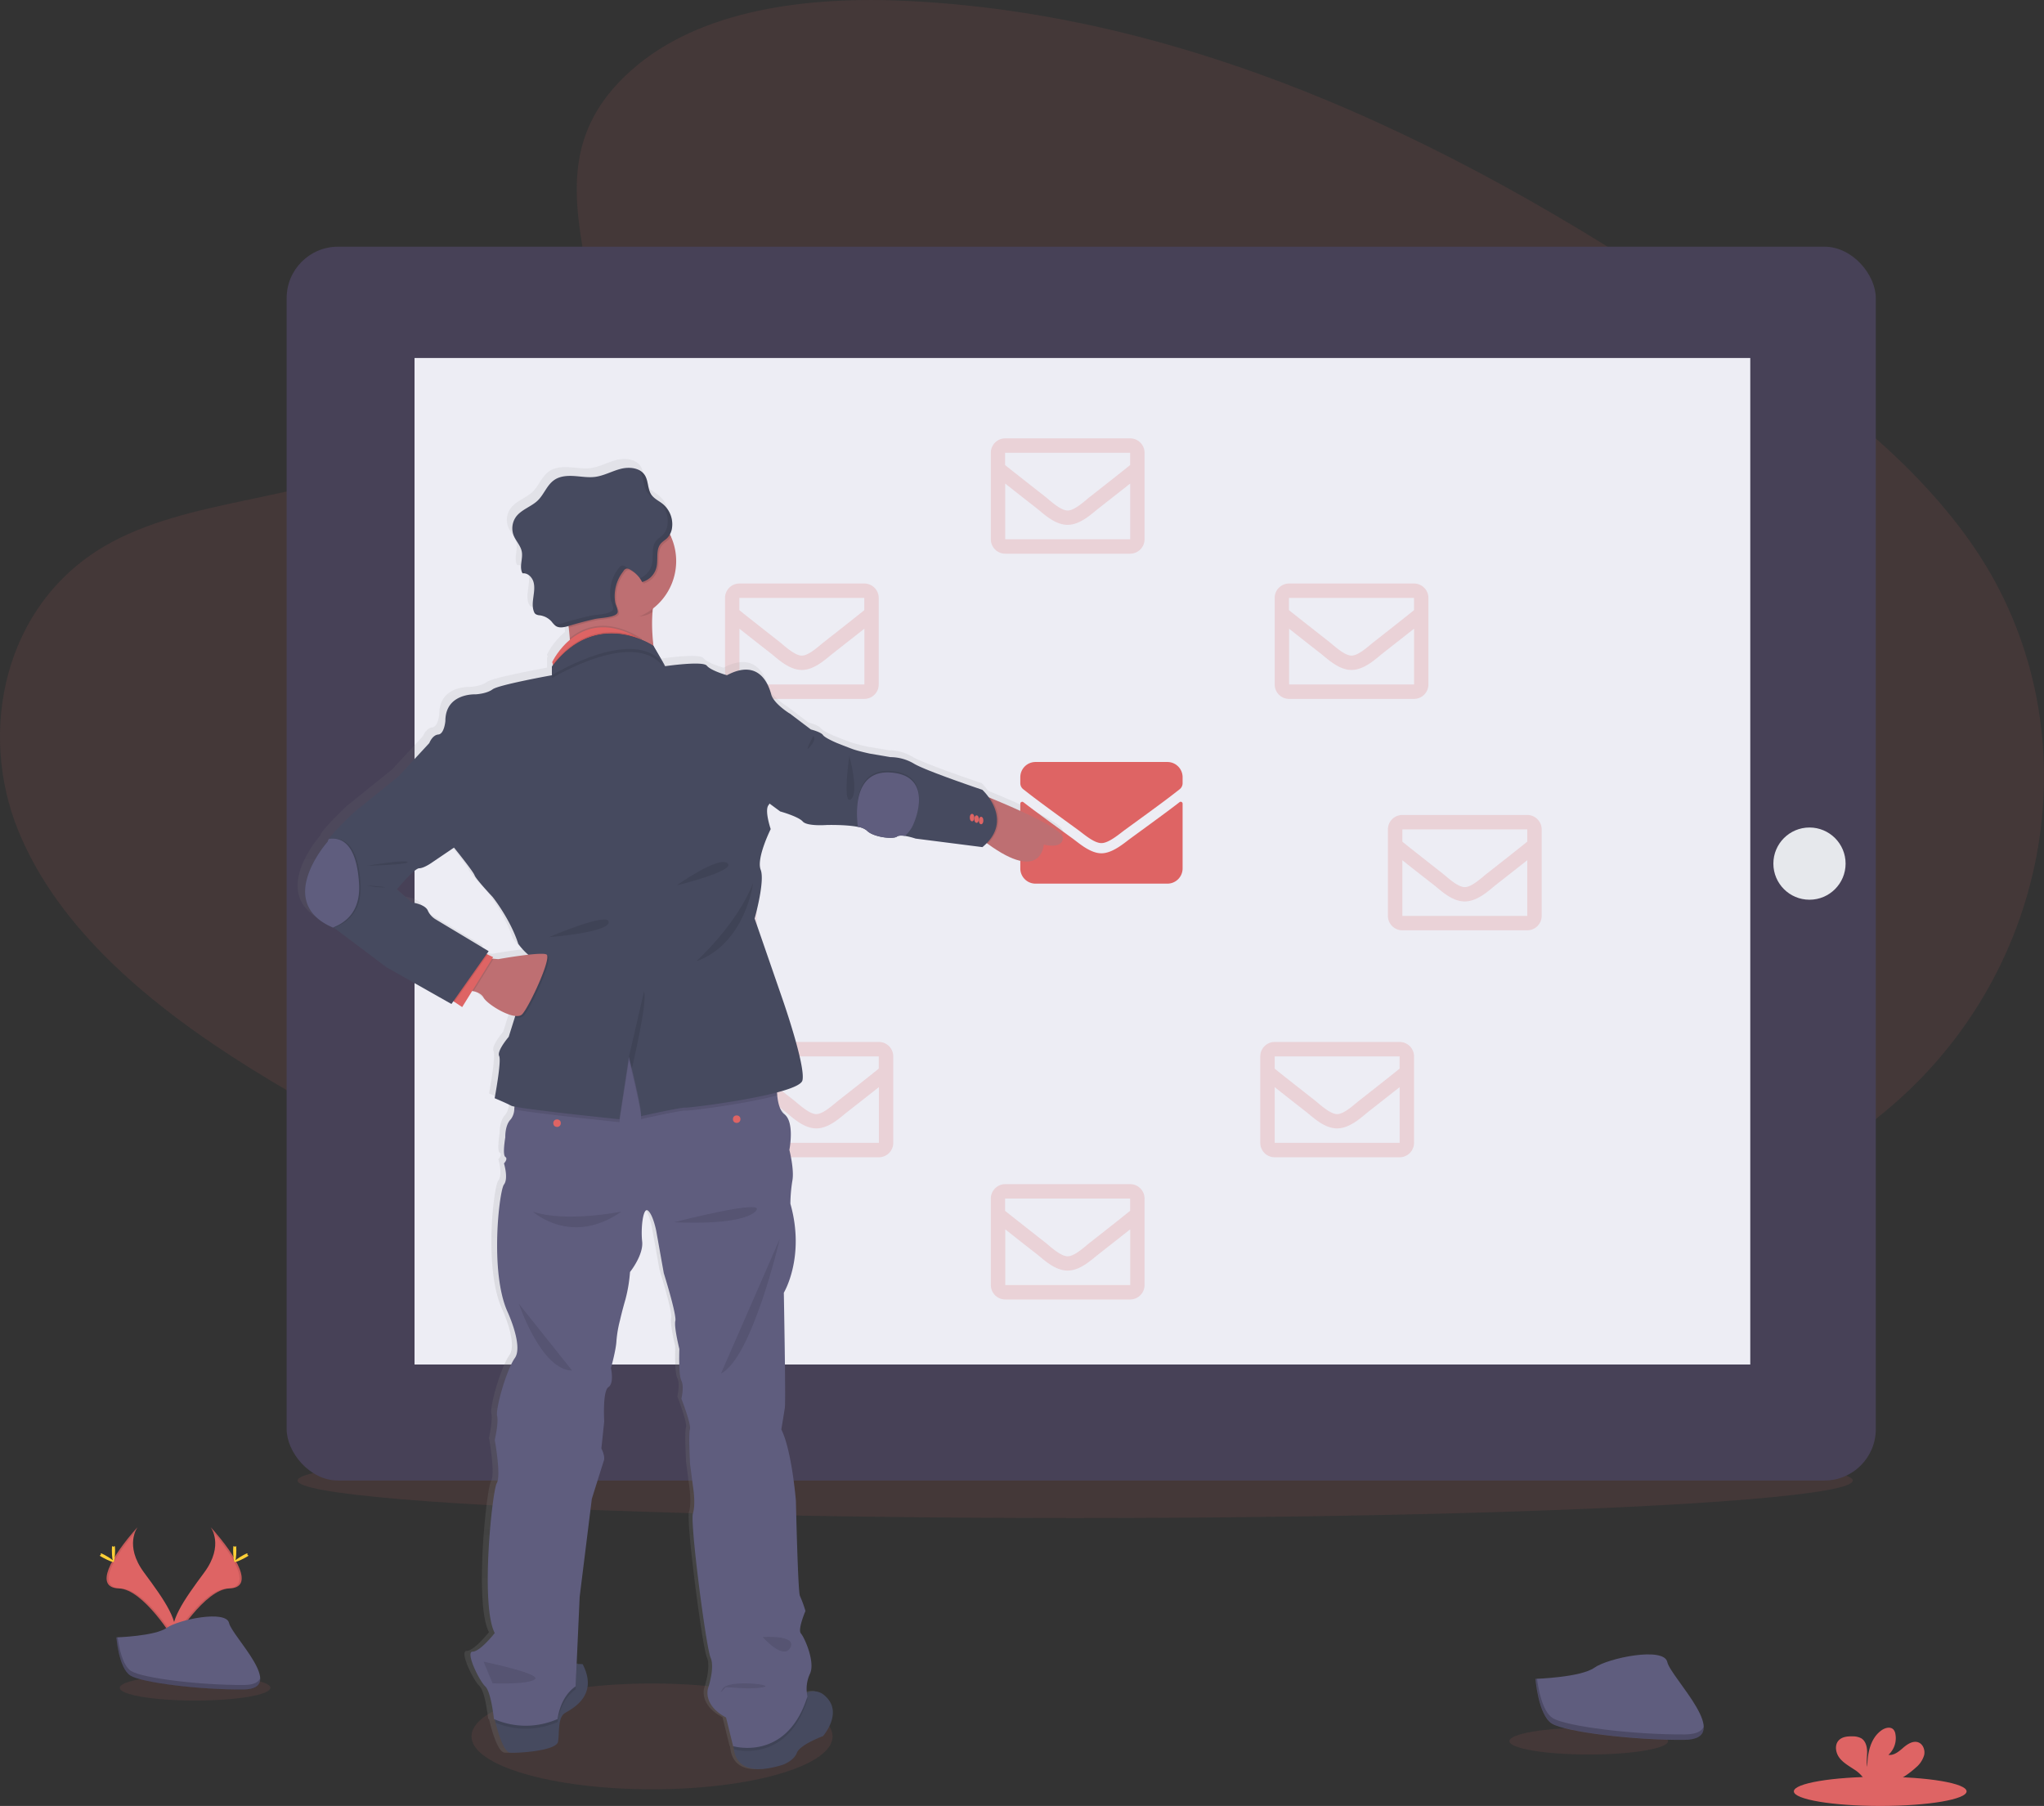 <svg id="71f7c613-2b64-40c8-917c-08a5745b7a35" data-name="Layer 1" xmlns="http://www.w3.org/2000/svg" xmlns:xlink="http://www.w3.org/1999/xlink" width="907.32" height="801.69" viewBox="0 0 907.32 801.69"><rect x="0" y="0" width="907.32" height="801.69" fill="#333333" stroke="none"/><defs><linearGradient id="85787def-b0d2-4962-ac73-8730601d5a2d" x1="448.29" y1="834.48" x2="448.29" y2="252.89" gradientUnits="userSpaceOnUse"><stop offset="0" stop-color="gray" stop-opacity="0.25"/><stop offset="0.54" stop-color="gray" stop-opacity="0.12"/><stop offset="1" stop-color="gray" stop-opacity="0.1"/></linearGradient></defs><title>emails</title><ellipse cx="289.44" cy="770.81" rx="80.14" ry="23.48" fill="#de6464" opacity="0.1"/><ellipse cx="477.27" cy="657.23" rx="345.18" ry="16.65" fill="#de6464" opacity="0.1"/><path d="M426.5,80.42c30.79-27.43,79.11-33,123.09-30.84,138.16,6.86,262.87,73.56,370.74,149,39,27.31,77.5,56.74,102.85,94.35,51.6,76.56,36.3,182.63-35.46,245.7-24.41,21.46-54,37.91-84.39,52.5-54,25.93-112.31,46.74-173.62,52.67-43.72,4.22-88,.79-131.45-5.11C476.81,622.23,357.6,585.81,257.69,523.5,213.87,496.17,172.57,462.2,154.5,418s-6.5-100.23,38.25-126.4c18.5-10.83,40.63-15.71,62.29-20.3,31.89-6.76,64.29-13.42,93.06-27.16,29.73-14.18,64.92-41.62,59-73C400.82,137.41,395.75,107.82,426.5,80.42Z" transform="translate(-146.34 -49.15)" fill="#de6464" opacity="0.1"/><rect x="127.24" y="109.51" width="705.42" height="547.72" rx="22.82" ry="22.82" fill="#474157"/><rect x="184.01" y="158.92" width="592.93" height="446.8" fill="#ededf4"/><circle cx="160.88" cy="382.32" r="9.72" fill="#e6e8ec"/><circle cx="803.22" cy="383.37" r="16.03" fill="#e6e8ec"/><path d="M669.93,405.24a.84.84,0,0,1,1.36.66v28.76a6.75,6.75,0,0,1-6.75,6.75H606a6.75,6.75,0,0,1-6.75-6.75V405.91a.85.85,0,0,1,1.37-.66c3.15,2.45,7.32,5.56,21.67,16,3,2.16,8,6.72,13,6.69s10.13-4.61,13-6.69C662.61,410.81,666.78,407.69,669.93,405.24Zm-34.64,18.17c3.26,0,8-4.11,10.32-5.82,18.66-13.55,20.08-14.73,24.39-18.1a3.39,3.39,0,0,0,1.29-2.66v-2.67a6.75,6.75,0,0,0-6.75-6.75H606a6.75,6.75,0,0,0-6.75,6.75v2.67a3.41,3.41,0,0,0,1.29,2.66c4.31,3.36,5.73,4.55,24.39,18.1,2.36,1.71,7.06,5.87,10.32,5.82Z" transform="translate(-146.34 -49.15)" fill="#de6464"/><path d="M530,308.18H474.56a6.4,6.4,0,0,0-6.39,6.4V353a6.4,6.4,0,0,0,6.39,6.4H530a6.41,6.41,0,0,0,6.4-6.4V314.58A6.41,6.41,0,0,0,530,308.18Zm0,6.4V320c-3,2.43-7.76,6.22-17.94,14.19-2.25,1.77-6.69,6-9.79,6s-7.54-4.19-9.78-6c-10.19-8-15-11.76-17.95-14.19v-5.44ZM474.56,353V328.23c3.06,2.43,7.39,5.85,14,11,2.92,2.29,8,7.35,13.74,7.32s10.73-5,13.74-7.32c6.6-5.17,10.93-8.59,14-11V353Z" transform="translate(-146.34 -49.15)" fill="#de6464" opacity="0.2"/><path d="M476,415H420.56a6.39,6.39,0,0,0-6.39,6.4V459.8a6.4,6.4,0,0,0,6.39,6.4H476a6.41,6.41,0,0,0,6.4-6.4V421.41A6.4,6.4,0,0,0,476,415Zm0,6.4v5.44c-3,2.43-7.76,6.22-17.94,14.19-2.25,1.77-6.69,6-9.79,6s-7.54-4.19-9.78-6c-10.19-8-15-11.76-17.95-14.19v-5.44ZM420.56,459.8V435.06c3.06,2.43,7.39,5.84,14,11,2.92,2.3,8,7.36,13.74,7.33s10.73-5,13.74-7.32c6.6-5.17,10.93-8.59,14-11V459.8Z" transform="translate(-146.34 -49.15)" fill="#de6464" opacity="0.1"/><path d="M536.42,511.69H481a6.41,6.41,0,0,0-6.4,6.4v38.39a6.41,6.41,0,0,0,6.4,6.4h55.46a6.4,6.4,0,0,0,6.39-6.4V518.09A6.4,6.4,0,0,0,536.42,511.69Zm0,6.4v5.44c-3,2.43-7.76,6.22-17.94,14.19-2.25,1.77-6.7,6-9.79,6s-7.54-4.19-9.79-6C488.72,529.75,484,526,481,523.53v-5.44ZM481,556.48V531.74c3.06,2.43,7.39,5.85,14,11,2.91,2.29,8,7.35,13.74,7.32s10.73-5,13.74-7.32c6.6-5.17,10.93-8.59,14-11v24.74Z" transform="translate(-146.34 -49.15)" fill="#de6464" opacity="0.2"/><path d="M648,243.75H592.56a6.39,6.39,0,0,0-6.39,6.4v38.39a6.4,6.4,0,0,0,6.39,6.4H648a6.41,6.41,0,0,0,6.4-6.4V250.15A6.4,6.4,0,0,0,648,243.75Zm0,6.4v5.44c-3,2.43-7.76,6.21-17.94,14.19-2.25,1.77-6.69,6-9.79,6s-7.54-4.19-9.78-6c-10.19-8-15-11.76-18-14.19v-5.44Zm-55.46,38.39V263.8c3.06,2.43,7.39,5.84,14,11,2.92,2.3,8,7.36,13.74,7.33s10.73-5,13.74-7.33c6.6-5.17,10.93-8.58,14-11v24.74Z" transform="translate(-146.34 -49.15)" fill="#de6464" opacity="0.2"/><path d="M648,574.81H592.56a6.4,6.4,0,0,0-6.39,6.4V619.6a6.4,6.4,0,0,0,6.39,6.4H648a6.41,6.41,0,0,0,6.4-6.4V581.21A6.41,6.41,0,0,0,648,574.81Zm0,6.4v5.44c-3,2.43-7.76,6.22-17.94,14.19-2.25,1.77-6.69,6-9.79,6s-7.54-4.19-9.78-6c-10.19-8-15-11.76-18-14.19v-5.44ZM592.56,619.6V594.86c3.06,2.43,7.39,5.85,14,11,2.92,2.29,8,7.35,13.74,7.32s10.73-5,13.74-7.32c6.6-5.17,10.93-8.59,14-11V619.6Z" transform="translate(-146.34 -49.15)" fill="#de6464" opacity="0.2"/><path d="M712.17,314.58V353a6.4,6.4,0,0,0,6.39,6.4H774a6.41,6.41,0,0,0,6.4-6.4V314.58a6.41,6.41,0,0,0-6.4-6.4H718.56A6.4,6.4,0,0,0,712.17,314.58Zm61.85,0V320c-3,2.43-7.76,6.22-17.94,14.19-2.25,1.77-6.7,6-9.79,6s-7.54-4.19-9.78-6c-10.19-8-15-11.76-18-14.19v-5.44ZM718.56,353V328.23c3.06,2.43,7.39,5.85,14,11,3,2.36,8.05,7.35,13.74,7.32s10.83-5,13.74-7.32c6.6-5.17,10.93-8.59,14-11V353Z" transform="translate(-146.34 -49.15)" fill="#de6464" opacity="0.2"/><path d="M762.43,417.33v38.39a6.4,6.4,0,0,0,6.4,6.4h55.45a6.41,6.41,0,0,0,6.4-6.4V417.33a6.41,6.41,0,0,0-6.4-6.4H768.83A6.4,6.4,0,0,0,762.43,417.33Zm61.85,0v5.44c-3,2.43-7.76,6.22-17.94,14.19-2.24,1.77-6.69,6-9.79,6s-7.54-4.19-9.78-6c-10.19-8-14.95-11.76-17.94-14.19v-5.44Zm-55.45,38.39V431c3,2.43,7.38,5.85,14,11,3,2.36,8,7.35,13.73,7.32s10.83-5,13.74-7.32c6.6-5.17,10.94-8.59,14-11v24.74Z" transform="translate(-146.34 -49.15)" fill="#de6464" opacity="0.2"/><path d="M705.77,518.09v38.39a6.4,6.4,0,0,0,6.4,6.4h55.45a6.41,6.41,0,0,0,6.4-6.4V518.09a6.41,6.41,0,0,0-6.4-6.4H712.17A6.4,6.4,0,0,0,705.77,518.09Zm61.85,0v5.44c-3,2.43-7.76,6.22-17.94,14.19-2.25,1.77-6.69,6-9.79,6s-7.54-4.19-9.78-6c-10.19-8-15-11.76-17.94-14.19v-5.44Zm-55.45,38.39V531.74c3.05,2.43,7.38,5.85,14,11,3,2.36,8,7.35,13.73,7.32s10.83-5,13.74-7.32c6.6-5.17,10.93-8.59,14-11v24.74Z" transform="translate(-146.34 -49.15)" fill="#de6464" opacity="0.2"/><path d="M585.9,400.58l-.93-.38a23.46,23.46,0,0,0-2.89-3.4s-25.47-8.54-30.65-11.69a20.87,20.87,0,0,0-10.6-2.92l-9.24-1.57s-5.19-1.12-7.67-2-7-2.69-7-2.69-5.41-2.25-6.32-3.6-5.41-2.47-5.41-2.47l-9.24-7s-7.44-4.5-8.57-8.77-5.41-16.18-19.83-8.54c0,0-7.22-2-9-4.27s-18.7.22-18.7.22l-5.27-9a77.22,77.22,0,0,1-.42-15.19c0-.48.08-1,.13-1.45a26.8,26.8,0,0,0,8.17-32.17c-.15-.34-.32-.68-.48-1a9,9,0,0,0,.87-2.49c0-.22.07-.44.1-.66A11.8,11.8,0,0,0,443,278a11.68,11.68,0,0,0-.38-2.88l-.21-.7a11.66,11.66,0,0,0-3.66-5.37c-1.67-1.36-3.77-2.29-5-4-1.81-2.58-1.34-6.23-3-8.88a7.38,7.38,0,0,0-.54-.71l-.15-.16c-.17-.18-.35-.34-.53-.5l-.11-.09c-2.45-2-6.27-2.17-9.46-1.36-3.85,1-7.42,3-11.36,3.58-3.13.42-6.29-.17-9.44-.37s-6.52,0-9.11,1.84c-3.19,2.23-4.49,6.34-7.28,9.06s-7.24,4-9.68,7.21a8.83,8.83,0,0,0-1.19,8.35c1,2.57,3.19,4.64,3.69,7.35.56,3-1,6.32.05,9.05v0a5,5,0,0,0,.28.57h0a2.69,2.69,0,0,1,.4,0l.31,0h.08l.38.07h0a2.54,2.54,0,0,1,.37.1,5.5,5.5,0,0,1,3.34,3.62c.65,2.13.29,4.43,0,6.64s-.61,4.53.18,6.61a2.08,2.08,0,0,0,.13.3h0a2.38,2.38,0,0,0,.25.44l.06.08a1.94,1.94,0,0,0,.34.36h0a4.05,4.05,0,0,0,1.93.55h0c.23,0,.46.08.68.13s.3.08.44.12l.21.06c.19.06.37.12.56.2h.05c.2.09.4.17.59.27h0a8.59,8.59,0,0,1,2.72,2c.31.34.6.71.9,1.06h0l.43.45a4.74,4.74,0,0,0,.49.4,4.15,4.15,0,0,0,2.48.65,13,13,0,0,0,3.3-.64l.09.84c.18,1.6.34,3.18.47,4.72,0,.22,0,.43.05.64a32.48,32.48,0,0,0-8,10l.3,1q-.17.19-.3.39v4.49s-23.9,4.27-26.61,6.3-7.66,2.24-7.66,2.24-13.53-.67-13.53,11.91c0,0-.45,5.84-3.15,6.07s-4.06,3.82-4.06,3.82l-13.75,14.83-20.07,16.18s-8.91,8.38-11.19,11.86a2.65,2.65,0,0,0-.53,1.18S264.28,447,290.9,458.36l.83.34L315,476.13,344,492.53l.87-1.23.46.31,3.49,2.3,4.46-7.19.59.13c1.64.38,3.6,1.18,4.5,2.84,1.33,2.46,9.36,7.67,14.25,8.18l-.18.54-2.74,8.73s-5.41,6.29-4.28,8.54-2,18.88-2,18.88,5,2,7.44,3.37a7.32,7.32,0,0,0,1.46.4c0,.44-.09.89-.14,1.32a8,8,0,0,1-1.55,4.35c-2.71,2.69-2.48,8.09-2.48,8.09s-1.36,7.86,0,8.76-.61,2.92-.61,2.92,2.1,6.74,0,9.44-6.43,39.1,1.59,56.85c0,0,7.15,15.28,3.31,20.68s-8.71,22.7-8,25.84-1.05,10.79-1.05,10.79,2.93,16,.9,19.32-7.44,54.61-.9,67c0,0-6.54,8.32-9.92,8.32s2.93,13,5.63,15.51,3.92,14.6,3.92,14.6l.39.18c.11.48.24,1,.37,1.51,1.43,5.57,3.88,13.22,6.6,13.37,4.28.22,20.74-.9,21.41-4.95s-.23-10.79,3.15-12.81,15.11-7.86,7.9-21.79a16.44,16.44,0,0,0-2.65-.08h-.06l1.35-30,5.41-43.82s4.74-15.06,5.42-17.08-1.13-5.39-1.13-5.39l1.27-12.14s-.82-13.48,1.88-15.28,1.13-8.53,1.13-8.53,2.26-7.87,2.48-12.14a52.26,52.26,0,0,1,1.58-9.22s.9-4,2.48-9.43a67,67,0,0,0,2-12.14s6.08-7.64,5.41-13.71.45-15.73,2.7-13.71,3.61,9,3.61,9l3.38,18.88s5.86,18.65,5.18,21.35,1.81,12.58,1.81,12.58-.45,11.46.9,14.16,0,8.09,0,8.09,4.51,11.46,3.83,13.71.07,15.5.07,15.5l1.29,9.89s1.35,7.87,0,12.14,5.9,60,7.91,64.5-1.15,13.7-1.15,13.7-2.48,7.42,8.11,13l3.16,12.81.23.07c0,.45.07.92.14,1.38.89,5.92,5.38,12,21.95,6.87,0,0,5-1.74,6.31-5.36s11.72-7.45,11.72-7.45,9.12-10.41,1.13-17.75a7.42,7.42,0,0,0-8.39-1.64,15.87,15.87,0,0,1,1.4-8.48c2.48-5.16-2.48-16.18-4.05-18s2-10.11,2-10.11a54.93,54.93,0,0,0-2.48-6.74c-.9-1.58-1.8-42.48-1.8-42.48s-1.8-22.47-6.54-31.91c0,0,1.13-6.74,1.58-9.66s-.45-51.46-.45-51.46,9.69-16,2.93-39.78a66.88,66.88,0,0,1,.9-10.34c.9-4.94-1.35-13.71-1.35-13.71s2.48-12.36-2.25-16c-2-1.48-2.84-4.87-3.2-8.35,0-.44-.07-.88-.1-1.31,6.32-1.67,10.94-3.52,11.41-5.39,1.58-6.29-8.79-36-8.79-36L480,454.33s4.74-16.63,2.71-21.8,4.51-18.21,4.51-18.21-2.94-8.53-.91-10.78a2.38,2.38,0,0,0,.36-.63l4.83,3.55s8.12,2.25,10.08,4.49,10.66,1.58,10.66,1.58,8.55-.25,14,.84a8,8,0,0,1,4,1.63c2.71,2.93,11.73,4,13.53,2.7.68-.52,2-.51,3.49-.31a30.88,30.88,0,0,1,4.85,1.21l30,3.82a24.46,24.46,0,0,0,1.94-1.79l.39.3c24.27,17.67,25.18.37,25.18.37s8.56,2.24,8.56-3C618.15,414.13,595.66,404.54,585.9,400.58Zm-223,71.74-.64-.05.43-.69-2.39-1.12-.51-.24.9-1.29L337,454.76a8.71,8.71,0,0,1-3.61-4c-1.35-2.92-7.21-3.59-7.21-3.59l-6.65-5.85s7.78-9.44,10-9.44,6.09-2.79,6.09-2.79l9.51-6.42.18.23s8.34,10.33,9,12.13,8.11,9.66,8.11,9.66,7.9,9.89,11.5,20.9a29.37,29.37,0,0,0,4.54,4.95c-6.18.68-13.56,2-13.56,2Z" transform="translate(-146.34 -49.15)" fill="url(#85787def-b0d2-4962-ac73-8730601d5a2d)"/><path d="M436,320.78c-1.14,14.1,2.95,28.53,2.95,28.53s-43.3,2.68-40.18-3.12a8.41,8.41,0,0,0,.71-3,63.57,63.57,0,0,0-.22-10.73c-.13-1.53-.29-3.1-.46-4.7-.58-5.23-1.35-10.61-2-14.84-.11-.65-.21-1.28-.3-1.87-.61-3.73-1.06-6.19-1.06-6.19s33.29-9.79,43.36-6.45c2.84.94,3.84,2.91,1.73,6.45a35.46,35.46,0,0,0-4.37,14.44C436.05,319.82,436,320.3,436,320.78Z" transform="translate(-146.34 -49.15)" fill="#be6f72"/><path d="M618.15,421.08c0,5.24-8.48,3-8.48,3s-.9,17.19-24.93-.37c-.61-.45-1.24-.92-1.89-1.42l-1-19.42v-1.12s1.7.67,4.37,1.75C595.88,407.45,618.15,417,618.15,421.08Z" transform="translate(-146.34 -49.15)" fill="#be6f72"/><path d="M397.18,809.56c-3.35,2-2.45,8.71-3.12,12.72s-17,5.14-21.21,4.92c-2.69-.15-5.12-7.75-6.53-13.28-.81-3.18-1.29-5.68-1.29-5.68s27-10.73,29.25-16.09c1.42-3.42,5.41-4.2,8.09-4.31a16.83,16.83,0,0,1,2.62.07C412.14,801.75,400.52,807.55,397.18,809.56Z" transform="translate(-146.34 -49.15)" fill="#464a5f"/><path d="M511.68,819.83s-10.26,3.79-11.6,7.4-6.25,5.33-6.25,5.33c-16.41,5.11-20.85-.95-21.73-6.83a21.78,21.78,0,0,1,.52-8.13l24.11-10.08s3.27-5.06,7.68-6.92a7.33,7.33,0,0,1,8.39,1.6C520.71,809.49,511.68,819.83,511.68,819.83Z" transform="translate(-146.34 -49.15)" fill="#464a5f"/><path d="M402.37,787.84l-.51,11.24c-7.13,4.9-8,14.5-8,14.5a35.25,35.25,0,0,1-27.51.34c-.81-3.18-1.29-5.68-1.29-5.68s27-10.73,29.25-16.09C395.7,788.73,399.69,788,402.37,787.84Z" transform="translate(-146.34 -49.15)" opacity="0.1"/><path d="M504.76,803.54c-8.48,27.1-29.61,22.94-32.66,22.19a21.78,21.78,0,0,1,.52-8.13l24.11-10.08s3.27-5.06,7.68-6.92A13.72,13.72,0,0,0,504.76,803.54Z" transform="translate(-146.34 -49.15)" opacity="0.1"/><path d="M505.88,792.15a15.76,15.76,0,0,0-1.12,10.05c-9.15,29.24-33,22.09-33,22.09l-3.13-12.72c-10.49-5.58-8-12.94-8-12.94s3.13-9.16,1.14-13.62-9.18-59.82-7.84-64.06,0-12.05,0-12.05l-1.27-9.83s-.74-13.16-.07-15.4-3.79-13.61-3.79-13.61,1.34-5.36,0-8-.89-14.06-.89-14.06-2.46-9.82-1.79-12.5-5.13-21.2-5.13-21.2l-3.35-18.75s-1.34-6.92-3.58-8.93-3.34,7.59-2.67,13.62S426,613.81,426,613.81a66.17,66.17,0,0,1-2,12.06c-1.56,5.35-2.45,9.37-2.45,9.37a51.9,51.9,0,0,0-1.57,9.15c-.22,4.24-2.45,12.06-2.45,12.06s1.56,6.69-1.12,8.47-1.86,15.18-1.86,15.18l-1.26,12.06s1.78,3.35,1.11,5.35-5.35,17-5.35,17L403.65,758l-1.79,39.74c-7.13,4.9-8,14.5-8,14.5a35,35,0,0,1-28.27,0s-1.2-12-3.87-14.5-8.93-15.4-5.58-15.4,9.82-8.27,9.82-8.27c-6.47-12.27-1.12-63.16.89-66.51s-.89-19.2-.89-19.2,1.78-7.59,1.05-10.71,4.08-20.31,7.88-25.67-3.27-20.54-3.27-20.54c-7.95-17.63-3.65-53.79-1.57-56.47s0-9.37,0-9.37,1.94-2,.59-2.9,0-8.7,0-8.7-.23-5.36,2.45-8a7.84,7.84,0,0,0,1.53-4.32,51.22,51.22,0,0,0,0-9.74l30.8-18.08,38.61-3.13,47.32,14.73a56.16,56.16,0,0,0,0,10c.35,3.45,1.22,6.82,3.16,8.29,4.69,3.58,2.23,15.85,2.23,15.85s2.23,8.71,1.34,13.62a66.65,66.65,0,0,0-.89,10.27c6.69,23.66-2.91,39.51-2.91,39.51s.9,48.21.45,51.11-1.56,9.59-1.56,9.59c4.69,9.38,6.47,31.7,6.47,31.7s.89,40.62,1.79,42.19a54.63,54.63,0,0,1,2.45,6.7s-3.57,8.25-2,10S508.33,787,505.88,792.15Z" transform="translate(-146.34 -49.15)" fill="#5f5d7e"/><path d="M440.48,304.9a35.46,35.46,0,0,0-4.37,14.44c-.06.48-.1,1-.14,1.44-4.48,3.42-11.39,1.69-17.47,1.69-2.14,0-1.63-3.15-3.63-3.62-7.17-1.73-14.51.32-18.12-5.89-.11-.65-.21-1.28-.3-1.87-.61-3.73-1.06-6.19-1.06-6.19s33.29-9.79,43.36-6.45C441.59,299.39,442.59,301.36,440.48,304.9Z" transform="translate(-146.34 -49.15)" opacity="0.1"/><path d="M446.49,298.22a26.68,26.68,0,0,1-26.68,26.68,27.39,27.39,0,0,1-6.24-.73,26.69,26.69,0,1,1,32.92-25.95Z" transform="translate(-146.34 -49.15)" fill="#be6f72"/><path d="M432.74,336.87c-10.32-3.17-24.51,2.16-33.29,6.36a63.57,63.57,0,0,0-.22-10.73c5.9-4.93,15.21-8.57,28.21-2,1.19.61,2.41,1.3,3.67,2.07Z" transform="translate(-146.34 -49.15)" opacity="0.1"/><path d="M432.74,337.54c-13.84-4.26-34.65,6.8-40,9.88l-1-3.4-.29-.95s11.37-24.39,36.06-11.9c1.19.61,2.41,1.3,3.67,2.07Z" transform="translate(-146.34 -49.15)" fill="#de6464"/><path d="M491.34,535.43c-14.81,3.94-39.18,6.89-40.59,6.73-2-.22-19.87,3.8-19.87,3.8.67-2.24-5.35-26.34-5.35-26.34l-4.25,27.68s-38.74-4-46.68-5.66a51.22,51.22,0,0,0,0-9.74l30.8-18.08,38.61-3.13,47.32,14.73A56.16,56.16,0,0,0,491.34,535.43Z" transform="translate(-146.34 -49.15)" opacity="0.1"/><path d="M502.53,528.77C501,535,452.75,541,450.75,540.82s-19.87,3.8-19.87,3.8c.67-2.24-5.35-26.34-5.35-26.34L421.28,546s-45.53-4.69-48-6-7.37-3.34-7.37-3.34,3.12-16.52,2-18.75,4.24-8.49,4.24-8.49l2.72-8.66,8.21-26.16a12.61,12.61,0,0,1-1.38-.91,27.88,27.88,0,0,1-5.31-5.56C372.85,457.12,365,447.3,365,447.3s-7.36-7.81-8-9.6-8.93-12.05-8.93-12.05L323.3,393.73,336.91,379s1.34-3.57,4-3.79,3.13-6,3.13-6c0-12.5,13.39-11.83,13.39-11.83s4.91-.22,7.58-2.23,26.35-6.26,26.35-6.26v-3.79c19.86-26.34,45-9.22,45-9.22l5.23,9s16.73-2.45,18.51-.22,8.93,4.23,8.93,4.23c14.29-7.58,18.52,4.25,19.64,8.49s8.49,8.7,8.49,8.7-7.6,38.17-9.61,40.4.9,10.72.9,10.72S482,430.12,484,435.24s-2.68,21.66-2.68,21.66l12.5,36.16S504.09,522.52,502.53,528.77Z" transform="translate(-146.34 -49.15)" fill="#464a5f"/><path d="M441.61,346.19c-12.49-19.2-50.23,4-50.23,4v-3.79c19.86-26.34,45-9.22,45-9.22Z" transform="translate(-146.34 -49.15)" opacity="0.1"/><path d="M432.74,337.54c-13.84-4.26-34.65,6.8-40,9.88l-1.32.77V344.4l.29-.38c12.38-16.11,26.74-15.54,35.77-12.85,1.19.61,2.41,1.3,3.67,2.07Z" transform="translate(-146.34 -49.15)" opacity="0.1"/><path d="M441.61,344.85c-12.49-19.19-50.23,4-50.23,4v-3.79c19.86-26.34,45-9.22,45-9.22Z" transform="translate(-146.34 -49.15)" fill="#464a5f"/><path d="M432.22,489.26l-6.69,29,1.28,5.25S434,493.28,432.22,489.26Z" transform="translate(-146.34 -49.15)" opacity="0.1"/><path d="M480.66,441.05s-3.35,27-25.23,34.82C455.43,475.87,473.51,459.58,480.66,441.05Z" transform="translate(-146.34 -49.15)" opacity="0.1"/><path d="M390,465.16s26.56-11.39,26.56-6.7S390,465.16,390,465.16Z" transform="translate(-146.34 -49.15)" opacity="0.1"/><path d="M446.73,442.17s18.53-13.17,22.54-9.82S446.73,442.17,446.73,442.17Z" transform="translate(-146.34 -49.15)" opacity="0.1"/><path d="M584.74,423.72c-.61-.45-1.24-.92-1.89-1.42l-1-19.42v-1.12s1.7.67,4.37,1.75C589.28,408.05,592.48,416,584.74,423.72Z" transform="translate(-146.34 -49.15)" opacity="0.1"/><path d="M582.44,425.2l-29.69-3.79a31.08,31.08,0,0,0-4.8-1.2c-1.42-.2-2.78-.21-3.46.3-1.78,1.34-10.71.23-13.39-2.68a8,8,0,0,0-4-1.62c-5.41-1.07-13.87-.83-13.87-.83s-8.61.67-10.56-1.56-10-4.46-10-4.46l-8.48-6.26,5.35-38.83,7.6,1.78,9.14,6.92s4.47,1.12,5.36,2.46,6.25,3.57,6.25,3.57,4.46,1.78,6.92,2.68,7.59,2,7.59,2l9.15,1.57a20.61,20.61,0,0,1,10.5,2.9c5.12,3.13,30.35,11.61,30.35,11.61S597,413.15,582.44,425.2Z" transform="translate(-146.34 -49.15)" fill="#464a5f"/><path d="M552,413.85a13.83,13.83,0,0,1-4,5.69c-1.42-.2-2.78-.21-3.46.3-1.78,1.34-10.71.23-13.39-2.67a7.91,7.91,0,0,0-4-1.63c-.69-5-2.51-25.45,14.73-24.12C561.43,392.92,552,413.85,552,413.85Z" transform="translate(-146.34 -49.15)" opacity="0.1"/><path d="M552,414.52a13.83,13.83,0,0,1-4,5.69c-1.42-.2-2.78-.21-3.46.3-1.78,1.34-10.71.23-13.39-2.68a8,8,0,0,0-4-1.62c-.69-4.95-2.51-25.45,14.73-24.12C561.43,393.59,552,414.52,552,414.52Z" transform="translate(-146.34 -49.15)" fill="#5f5d7e"/><ellipse cx="431.49" cy="362.94" rx="1" ry="1.67" fill="#de6464"/><ellipse cx="433.5" cy="363.61" rx="1" ry="1.67" fill="#de6464"/><ellipse cx="435.51" cy="364.24" rx="1" ry="1.67" fill="#de6464"/><path d="M507.36,375.85s1.67,1.17-1.42,4.77S507.36,375.85,507.36,375.85Z" transform="translate(-146.34 -49.15)" opacity="0.1"/><path d="M523.35,384.64s4.52,16.48.67,19.33S523.35,384.64,523.35,384.64Z" transform="translate(-146.34 -49.15)" opacity="0.1"/><circle cx="247.27" cy="498.59" r="1.67" fill="#de6464"/><circle cx="327.01" cy="496.81" r="1.67" fill="#de6464"/><path d="M382.89,587s17,15.62,39.29,0C422.18,587,397.47,592,382.89,587Z" transform="translate(-146.34 -49.15)" opacity="0.1"/><path d="M445.61,591.71s28.8,1.79,35.94-4.68S445.61,591.71,445.61,591.71Z" transform="translate(-146.34 -49.15)" opacity="0.1"/><path d="M376.64,627.87c.45,1.12,10.05,29.47,23.66,29.69Z" transform="translate(-146.34 -49.15)" opacity="0.1"/><path d="M492.49,599.08S480.21,652,466.37,658.9Z" transform="translate(-146.34 -49.15)" opacity="0.1"/><path d="M361,786.8s25.89,5.35,22.77,7.81S365,796.39,365,796.39Z" transform="translate(-146.34 -49.15)" opacity="0.1"/><path d="M484.9,775.86s9.15,10.49,12.27,4.69S484.9,775.86,484.9,775.86Z" transform="translate(-146.34 -49.15)" opacity="0.1"/><path d="M468.38,798.18c2-.22,10.05,1.12,16.52,0s-15-3.56-17.64.45S468.38,798.18,468.38,798.18Z" transform="translate(-146.34 -49.15)" opacity="0.1"/><path d="M444.19,287.38a6.4,6.4,0,0,1-1,1.28c-.89.88-2,1.49-2.84,2.44-1.7,1.95-1.55,4.66-1.62,7.35a15.49,15.49,0,0,1-.33,3.22A9,9,0,0,1,432,308.2a13.09,13.09,0,0,0-5.49-5.61,2.31,2.31,0,0,0-1.38-.38,2.39,2.39,0,0,0-1.38,1,17.5,17.5,0,0,0-3.83,9.14,17.89,17.89,0,0,0,.12,4.9c.2,1.12,1.5,3.55,1,4.59-.78,1.56-4.67,2-7.48,2.34-1,.11-1.81.21-2.34.33q-5.93,1.32-11.74,3.1l-.72.2c-.66-6-1.6-12.27-2.32-16.71a26.68,26.68,0,1,1,47.74-23.71Z" transform="translate(-146.34 -49.15)" opacity="0.1"/><path d="M423.12,302.53a2.36,2.36,0,0,1,1.38-1,2.3,2.3,0,0,1,1.38.37,13.23,13.23,0,0,1,5.5,5.61,9,9,0,0,0,6.37-6.53c.83-3.55-.44-7.81,1.95-10.58.81-.94,1.95-1.55,2.84-2.43a8.15,8.15,0,0,0,2.14-4.74,11.64,11.64,0,0,0-4.12-10.33c-1.66-1.36-3.73-2.28-5-4-1.8-2.56-1.32-6.19-3-8.82-2.13-3.31-6.87-3.78-10.69-2.8s-7.34,3-11.24,3.55c-3.1.42-6.23-.16-9.35-.36s-6.46,0-9,1.82c-3.16,2.22-4.44,6.3-7.2,9s-7.18,4-9.6,7.16a8.81,8.81,0,0,0-1.17,8.3c1,2.55,3.16,4.61,3.65,7.3.6,3.19-1.29,6.79.34,9.6,2.2-.26,4.19,1.64,4.83,3.76s.29,4.4,0,6.59-.6,4.5.18,6.57a2.67,2.67,0,0,0,.77,1.17,3.89,3.89,0,0,0,1.91.54,8.72,8.72,0,0,1,5.2,2.8A10.82,10.82,0,0,0,393,327c1.67,1.14,3.92.56,5.86,0q5.81-1.77,11.74-3.1c2.07-.47,8.78-.58,9.83-2.67.52-1-.78-3.47-1-4.59a17.67,17.67,0,0,1,3.7-14Z" transform="translate(-146.34 -49.15)" fill="#464a5f"/><path d="M378.79,500.06c-.79.84-2.2,1-3.89.63l8.21-26.16a12.61,12.61,0,0,1-1.38-.91c3.63-.39,6.81-.56,7.78-.09C392.1,474.79,381.89,496.8,378.79,500.06Z" transform="translate(-146.34 -49.15)" opacity="0.1"/><path d="M378.13,499.39C375,502.66,362.64,495.12,361,492c-.89-1.65-2.83-2.44-4.45-2.82a13.64,13.64,0,0,0-2.58-.35l8.71-14.32,2.8.24,2.05.18s18.75-3.35,21.35-2.09S381.22,496.13,378.13,499.39Z" transform="translate(-146.34 -49.15)" fill="#be6f72"/><path d="M365.44,474.77l-8.93,14.43a13.64,13.64,0,0,0-2.58-.35l8.71-14.32Z" transform="translate(-146.34 -49.15)" opacity="0.1"/><polygon points="218.89 424.88 205.16 447.06 201.71 444.77 199.72 443.46 211.94 421.62 216.52 423.76 218.89 424.88" fill="#de6464"/><polygon points="216.52 423.76 201.71 444.77 199.72 443.46 211.94 421.62 216.52 423.76" opacity="0.1"/><path d="M363.25,471.4l-16.52,23.44-28.79-16.29-23-17.31-.82-.34c-26.36-11.26-2.31-38.15-2.31-38.15a2.7,2.7,0,0,1,.52-1.17c2.26-3.46,11.09-11.78,11.09-11.78l19.87-16.07,8-2.45,18.53,32.81-11.38,7.71s-3.8,2.78-6,2.78-9.94,9.37-9.94,9.37l6.59,5.81s5.8.67,7.14,3.56a8.64,8.64,0,0,0,3.58,4Z" transform="translate(-146.34 -49.15)" fill="#464a5f"/><path d="M309.23,433.46s17.19-2.87,18.08-1.66S309.23,433.46,309.23,433.46Z" transform="translate(-146.34 -49.15)" opacity="0.1"/><path d="M309.23,442.17a26.85,26.85,0,0,0,7.15.89C320.62,443.06,309.23,442.17,309.23,442.17Z" transform="translate(-146.34 -49.15)" opacity="0.1"/><path d="M294.8,460.9c-26.36-11.26-2.31-38.15-2.31-38.15a2.7,2.7,0,0,1,.52-1.17c4.87-.81,12.27,1.13,13.38,19.89C307.05,452.69,301.61,458.26,294.8,460.9Z" transform="translate(-146.34 -49.15)" opacity="0.1"/><path d="M294.13,460.9c-26.36-11.26-2.31-38.15-2.31-38.15a2.7,2.7,0,0,1,.52-1.17c4.87-.81,12.27,1.13,13.38,19.89C306.38,452.69,300.94,458.26,294.13,460.9Z" transform="translate(-146.34 -49.15)" fill="#5f5d7e"/><g opacity="0.1"><path d="M377.81,302.46a4.8,4.8,0,0,0,.48,1.18,3.58,3.58,0,0,1,1.53.16A4.88,4.88,0,0,0,377.81,302.46Z" transform="translate(-146.34 -49.15)"/><path d="M383.94,320.93l-.54-.07a2.22,2.22,0,0,0,.64.87,3.89,3.89,0,0,0,1.91.54,8.54,8.54,0,0,1,2.51.79A8.75,8.75,0,0,0,383.94,320.93Z" transform="translate(-146.34 -49.15)"/><path d="M440.56,272.92c-1.66-1.36-3.73-2.28-5-4-1.8-2.56-1.32-6.19-3-8.82a6.51,6.51,0,0,0-2.89-2.41,6.12,6.12,0,0,1,.88,1.07c1.7,2.63,1.22,6.26,3,8.82,1.24,1.75,3.31,2.67,5,4a11.64,11.64,0,0,1,4.12,10.33,8.15,8.15,0,0,1-2.14,4.74c-.89.88-2,1.49-2.84,2.43-2.38,2.77-1.12,7-1.95,10.58a9,9,0,0,1-5.38,6.2,13.55,13.55,0,0,1,1,1.67,9,9,0,0,0,6.37-6.53c.83-3.55-.44-7.81,1.95-10.58.81-.94,1.95-1.55,2.84-2.43a8.15,8.15,0,0,0,2.14-4.74A11.64,11.64,0,0,0,440.56,272.92Z" transform="translate(-146.34 -49.15)"/><path d="M423.87,300.58a2.3,2.3,0,0,0-1.38-.37,2.36,2.36,0,0,0-1.38,1,17.67,17.67,0,0,0-3.7,14c.19,1.13,1.49,3.56,1,4.59-1.05,2.09-7.76,2.2-9.83,2.67q-5.93,1.32-11.74,3.1a9.09,9.09,0,0,1-4.77.53,4.89,4.89,0,0,0,.92.84c1.67,1.14,3.92.56,5.86,0q5.81-1.77,11.74-3.1c2.07-.47,8.78-.58,9.83-2.67.52-1-.78-3.47-1-4.59a17.67,17.67,0,0,1,3.7-14,2.36,2.36,0,0,1,1.38-1,2.25,2.25,0,0,1,1.37.36A13.36,13.36,0,0,0,423.87,300.58Z" transform="translate(-146.34 -49.15)"/></g><ellipse cx="86.6" cy="749.25" rx="33.42" ry="5.65" fill="#de6464" opacity="0.1"/><path d="M239.84,727.05s6.14,8-2.83,20.14-16.37,22.35-13.38,29.9c0,0,13.54-22.5,24.55-22.82S252,740.58,239.84,727.05Z" transform="translate(-146.34 -49.15)" fill="#de6464"/><path d="M239.84,727.05a10,10,0,0,1,1.26,2.52c10.74,12.63,16.47,24.41,6.14,24.7-9.63.28-21.17,17.48-23.93,21.83.09.33.2.66.32,1,0,0,13.54-22.5,24.55-22.82S252,740.58,239.84,727.05Z" transform="translate(-146.34 -49.15)" opacity="0.1"/><path d="M251.25,737.28c0,2.82-.32,5.11-.71,5.11s-.71-2.29-.71-5.11.4-1.5.79-1.5S251.25,734.46,251.25,737.28Z" transform="translate(-146.34 -49.15)" fill="#ffd037"/><path d="M255.16,740.65c-2.48,1.35-4.64,2.17-4.83,1.83s1.68-1.72,4.16-3.07,1.5-.37,1.69,0S257.64,739.3,255.16,740.65Z" transform="translate(-146.34 -49.15)" fill="#ffd037"/><path d="M207.43,727.05s-6.14,8,2.83,20.14,16.36,22.35,13.37,29.9c0,0-13.53-22.5-24.54-22.82S195.31,740.58,207.43,727.05Z" transform="translate(-146.34 -49.15)" fill="#de6464"/><path d="M207.43,727.05a10,10,0,0,0-1.26,2.52C195.43,742.2,189.7,754,200,754.27c9.62.28,21.17,17.48,23.93,21.83a9.57,9.57,0,0,1-.33,1s-13.53-22.5-24.54-22.82S195.31,740.58,207.43,727.05Z" transform="translate(-146.34 -49.15)" opacity="0.1"/><path d="M196,737.28c0,2.82.32,5.11.71,5.11s.71-2.29.71-5.11-.4-1.5-.79-1.5S196,734.46,196,737.28Z" transform="translate(-146.34 -49.15)" fill="#ffd037"/><path d="M192.11,740.65c2.48,1.35,4.64,2.17,4.82,1.83s-1.67-1.72-4.15-3.07-1.5-.37-1.69,0S189.63,739.3,192.11,740.65Z" transform="translate(-146.34 -49.15)" fill="#ffd037"/><path d="M198,776s17.16-.53,22.33-4.21,26.39-8.08,27.68-2.17,25.78,29.36,6.41,29.52-45-3-50.17-6.16S198,776,198,776Z" transform="translate(-146.34 -49.15)" fill="#5f5d7e"/><path d="M254.74,797.13c-19.37.15-45-3-50.17-6.17-3.93-2.39-5.5-11-6-14.94l-.58,0s1.09,13.84,6.25,17,30.8,6.32,50.17,6.16c5.59,0,7.52-2,7.42-5C261,796,258.9,797.09,254.74,797.13Z" transform="translate(-146.34 -49.15)" opacity="0.2"/><ellipse cx="705.22" cy="772.9" rx="35.2" ry="5.95" fill="#de6464" opacity="0.1"/><path d="M827.93,794.41s20.07-.62,26.12-4.93,30.89-9.45,32.39-2.54,30.17,34.37,7.5,34.55-52.66-3.53-58.7-7.21S827.93,794.41,827.93,794.41Z" transform="translate(-146.34 -49.15)" fill="#5f5d7e"/><path d="M894.35,819.08c-22.67.19-52.67-3.53-58.71-7.21-4.6-2.8-6.43-12.85-7-17.49l-.67,0s1.27,16.19,7.31,19.87,36,7.39,58.7,7.21c6.55,0,8.81-2.38,8.68-5.83C901.71,817.74,899.22,819,894.35,819.08Z" transform="translate(-146.34 -49.15)" opacity="0.2"/><ellipse cx="834.62" cy="795.21" rx="38.34" ry="6.48" fill="#de6464"/><path d="M996.81,833.76a11.23,11.23,0,0,0,3.66-5.52c.47-2.19-.46-4.81-2.56-5.62-2.34-.89-4.85.73-6.75,2.38s-4.08,3.51-6.57,3.16a10,10,0,0,0,3.09-9.35,3.85,3.85,0,0,0-.86-1.9c-1.3-1.39-3.66-.8-5.22.3-5,3.49-6.34,10.22-6.37,16.29-.5-2.19-.08-4.47-.09-6.71s-.63-4.73-2.52-5.94a7.64,7.64,0,0,0-3.84-.9c-2.23-.08-4.71.14-6.24,1.77-1.89,2-1.4,5.43.25,7.66s4.15,3.62,6.45,5.16a14.37,14.37,0,0,1,4.61,4.4,4,4,0,0,1,.34.79h14A38.7,38.7,0,0,0,996.81,833.76Z" transform="translate(-146.34 -49.15)" fill="#de6464"/></svg>